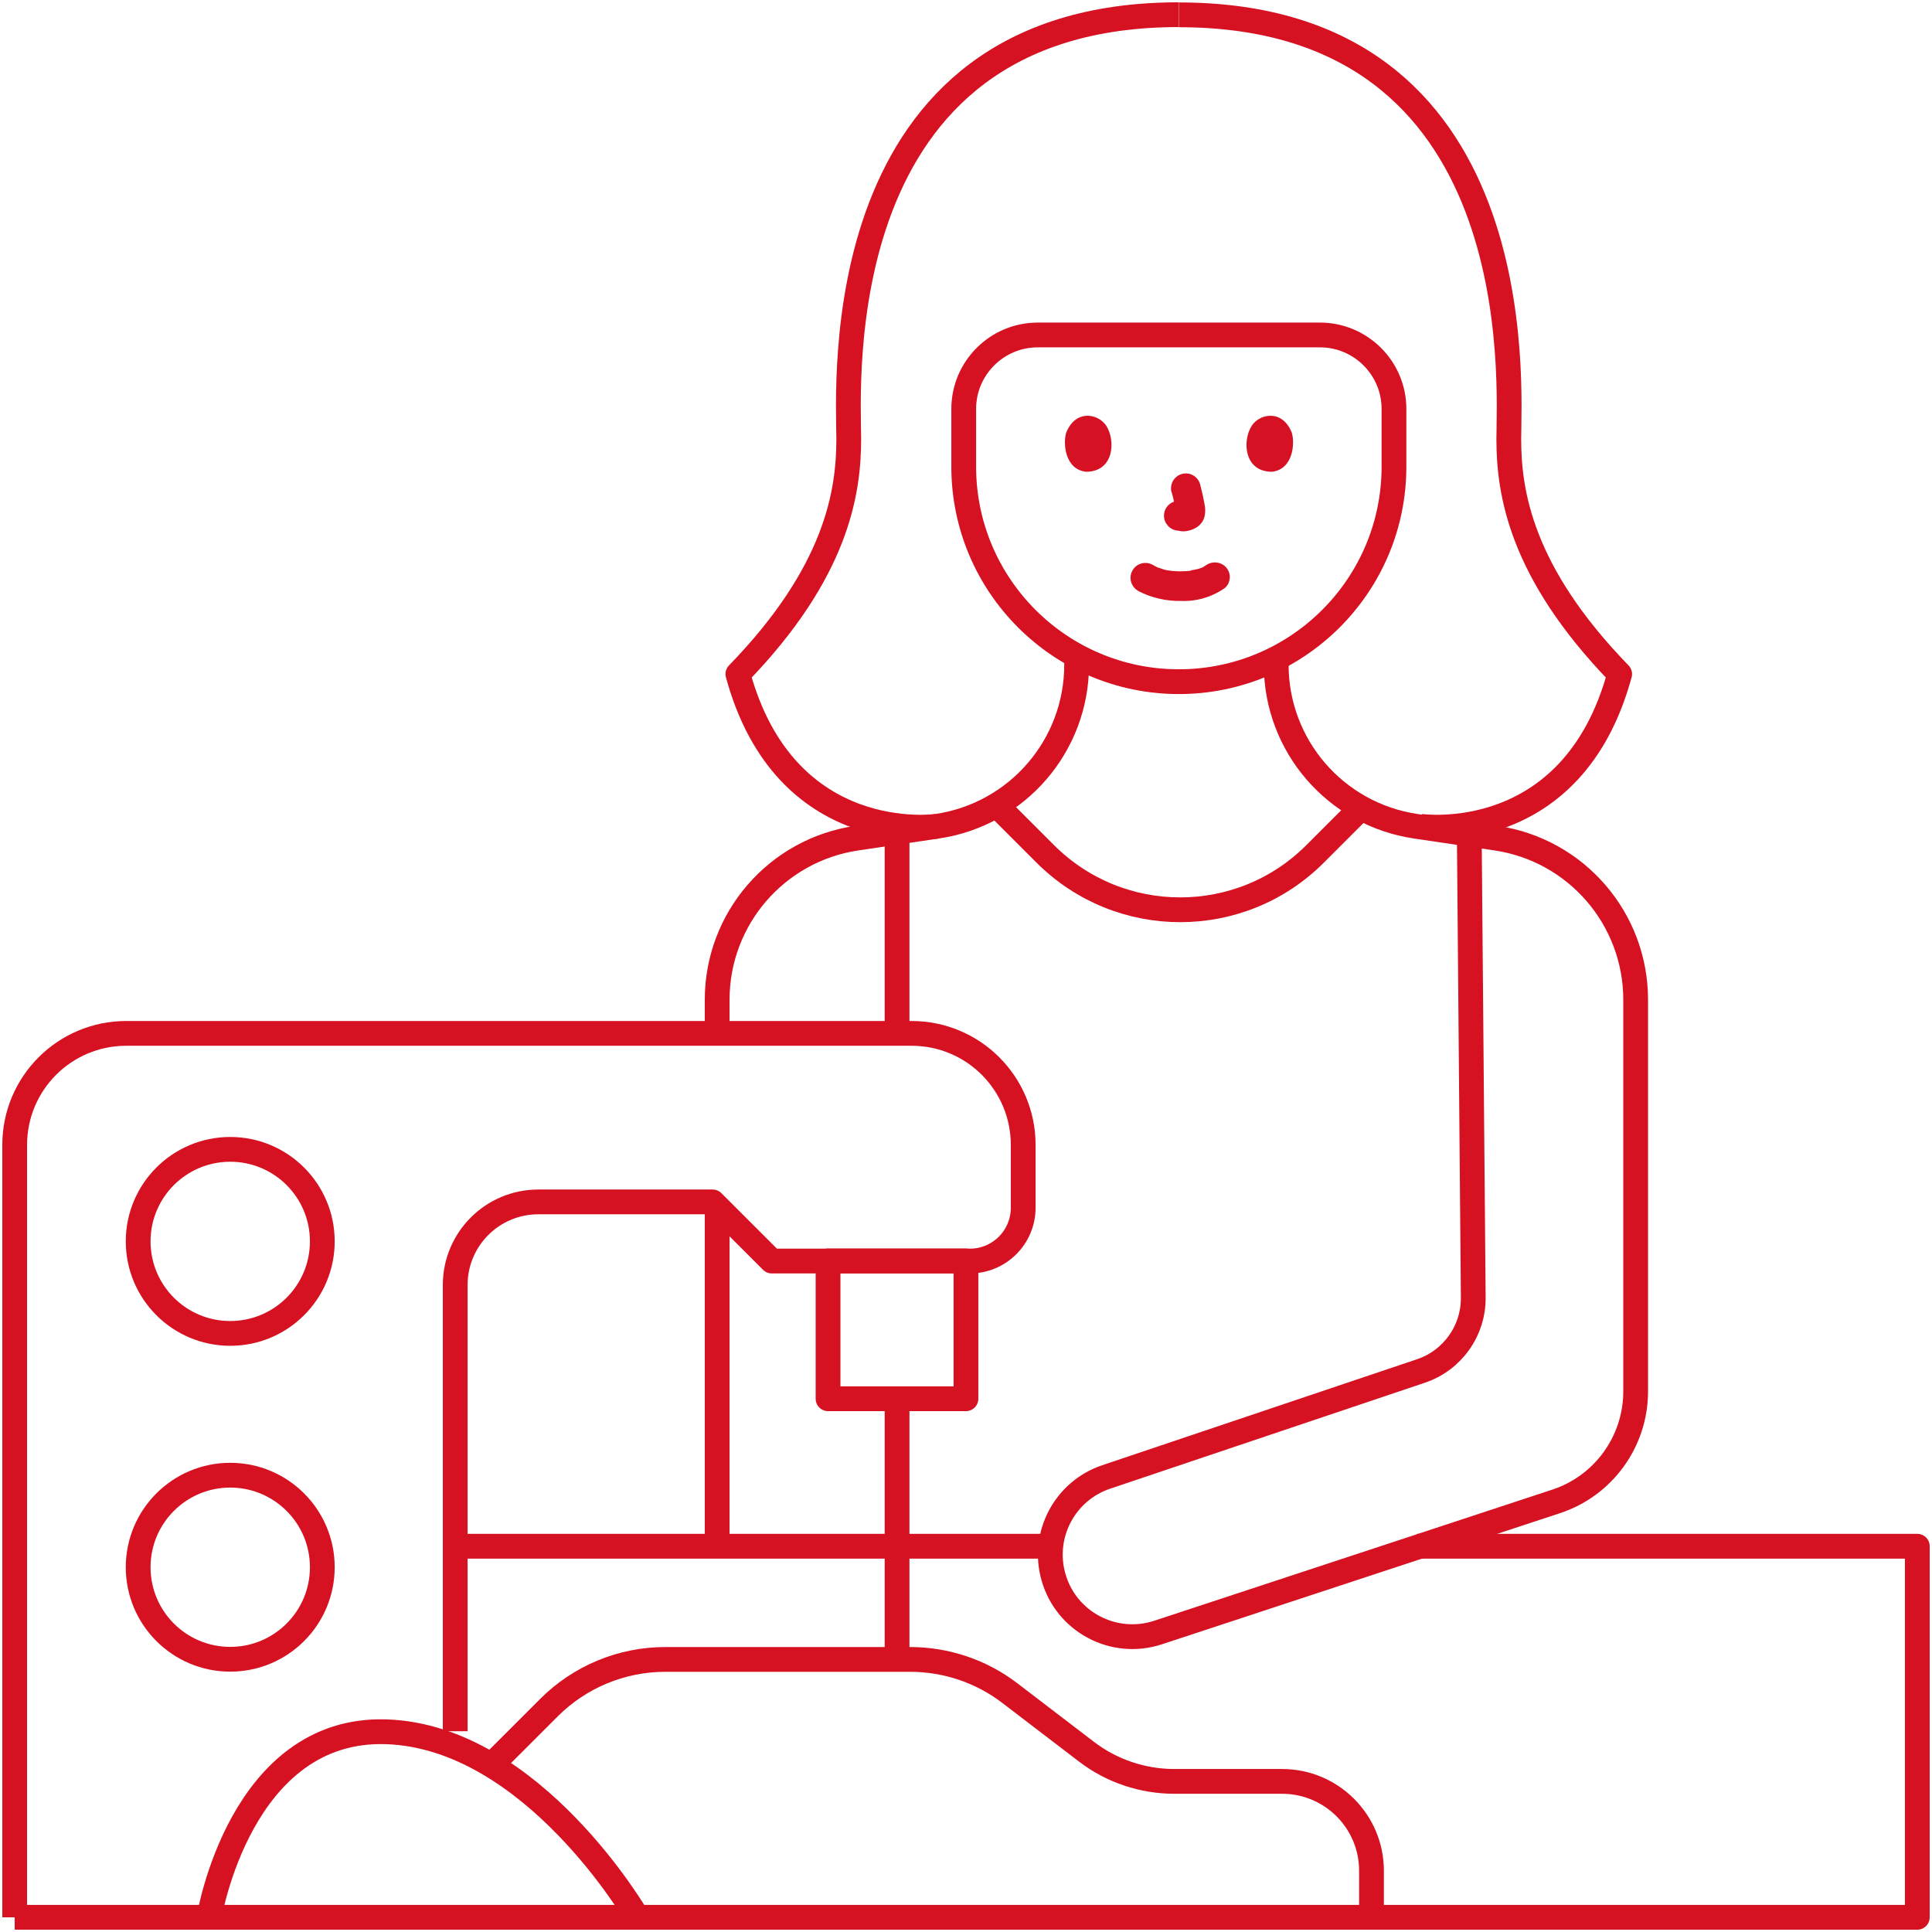 <svg width="156" height="156" viewBox="0 0 156 156" fill="none" xmlns="http://www.w3.org/2000/svg">
<path d="M1.186 154.816V92.449C1.186 87.471 5.217 83.441 10.197 83.441H73.607C78.587 83.441 82.618 87.471 82.618 92.449V97.522C82.618 99.892 80.697 101.824 78.314 101.824H62.319L57.541 97.048H43.467C39.768 97.048 36.756 100.046 36.756 103.756V139.787" stroke="#D61121" stroke-width="2" stroke-linejoin="round"/>
<path d="M84.799 124.852H36.768" stroke="#D61121" stroke-width="2" stroke-linejoin="round"/>
<path d="M1.186 154.814H154.814V124.852H114.394" stroke="#D61121" stroke-width="2" stroke-linejoin="round"/>
<path d="M16.885 154.816C16.885 154.816 19.387 139.42 31.22 139.834C43.041 140.249 51.459 154.816 51.459 154.816" stroke="#D61121" stroke-width="2" stroke-linejoin="round"/>
<path d="M110.742 154.815V151.058C110.742 147.063 107.505 143.839 103.521 143.839H94.83C92.257 143.839 89.756 142.998 87.716 141.433L81.562 136.728C79.251 134.95 76.405 133.99 73.488 133.99H53.723C50.201 133.99 46.822 135.389 44.332 137.878L39.791 142.417" stroke="#D61121" stroke-width="2" stroke-linejoin="round"/>
<path d="M18.59 107.667C22.696 107.667 26.025 104.34 26.025 100.236C26.025 96.132 22.696 92.805 18.59 92.805C14.485 92.805 11.156 96.132 11.156 100.236C11.156 104.34 14.485 107.667 18.59 107.667Z" stroke="#D61121" stroke-width="2" stroke-linejoin="round"/>
<path d="M18.59 133.978C22.696 133.978 26.025 130.651 26.025 126.547C26.025 122.442 22.696 119.115 18.59 119.115C14.485 119.115 11.156 122.442 11.156 126.547C11.156 130.651 14.485 133.978 18.59 133.978Z" stroke="#D61121" stroke-width="2" stroke-linejoin="round"/>
<path d="M77.995 101.812H66.861V112.942H77.995V101.812Z" stroke="#D61121" stroke-width="2" stroke-linejoin="round"/>
<path d="M72.434 133.979V112.941" stroke="#D61121" stroke-width="2" stroke-linejoin="round"/>
<path d="M57.908 124.853V97.035" stroke="#D61121" stroke-width="2" stroke-linejoin="round"/>
<path d="M57.908 83.428V80.726C57.908 74.183 62.698 68.637 69.172 67.677L75.67 66.716C82.144 65.757 86.934 60.21 86.934 53.667V53.051" stroke="#D61121" stroke-width="2" stroke-linejoin="round"/>
<path d="M103.047 53.051V53.667C103.047 60.21 107.837 65.757 114.311 66.716L120.808 67.677C127.282 68.637 132.072 74.183 132.072 80.726V83.428V112.348C132.072 116.389 129.475 119.981 125.634 121.237L93.502 131.821C89.921 132.995 86.079 130.956 85.06 127.329C84.099 123.939 85.973 120.384 89.316 119.258L114.737 110.7C117.275 109.847 118.982 107.453 118.958 104.774L118.638 67.368" stroke="#D61121" stroke-width="2" stroke-linejoin="round"/>
<path d="M80.461 65.01L84.397 68.945C90.421 74.966 100.179 74.966 106.19 68.945L109.901 65.235" stroke="#D61121" stroke-width="2" stroke-linejoin="round"/>
<path d="M72.434 67.191V83.429" stroke="#D61121" stroke-width="2" stroke-linejoin="round"/>
<path d="M83.769 27.047H106.581C109.877 27.047 112.557 29.726 112.557 33.02V37.678C112.557 47.267 104.767 55.042 95.187 55.042C85.594 55.042 77.816 47.255 77.816 37.678V33.02C77.816 29.726 80.496 27.047 83.792 27.047H83.769Z" stroke="#D61121" stroke-width="2" stroke-linejoin="round"/>
<path d="M75.67 66.717C75.67 66.717 63.41 68.507 59.58 54.426C67.583 46.189 68.532 39.741 68.532 35.451C68.532 31.16 66.528 1.186 95.174 1.186" stroke="#D61121" stroke-width="2" stroke-linejoin="round"/>
<path d="M114.69 66.717C114.69 66.717 126.95 68.507 130.78 54.426C122.776 46.189 121.828 39.741 121.828 35.45C121.828 31.148 123.832 1.197 95.186 1.197" stroke="#D61121" stroke-width="2" stroke-linejoin="round"/>
<path d="M91.902 47.717C92.969 48.274 94.166 48.547 95.376 48.523C96.656 48.571 97.913 48.191 98.945 47.445C99.419 46.971 99.419 46.212 98.945 45.75C98.47 45.3 97.723 45.3 97.249 45.75C97.664 45.43 97.237 45.75 97.107 45.809C97 45.868 96.739 45.951 97.107 45.809C97.012 45.845 96.917 45.88 96.822 45.916C96.573 45.999 96.277 46.011 96.04 46.094C96.17 46.046 96.241 46.07 96.052 46.094C95.969 46.094 95.897 46.105 95.814 46.117C95.625 46.129 95.447 46.129 95.257 46.129C95.091 46.129 94.925 46.129 94.759 46.105C94.688 46.105 94.605 46.105 94.534 46.082C94.487 46.082 94.451 46.082 94.403 46.07C94.309 46.07 94.344 46.07 94.51 46.082C94.261 46.058 94.012 46.011 93.775 45.916C93.668 45.88 93.573 45.845 93.467 45.809C93.716 45.928 93.194 45.714 93.467 45.809C93.336 45.75 93.218 45.691 93.099 45.62C92.53 45.288 91.795 45.465 91.451 46.046C91.119 46.615 91.297 47.35 91.878 47.694L91.902 47.717Z" fill="#D61123"/>
<path d="M94.606 39.74C94.76 40.285 94.878 40.842 94.973 41.411L94.926 41.091C94.926 41.162 94.938 41.245 94.926 41.316L94.973 40.996C94.973 40.996 94.961 41.068 94.949 41.103L95.068 40.819C95.068 40.819 95.044 40.866 95.032 40.89L95.222 40.641C95.222 40.641 95.186 40.676 95.163 40.7L95.4 40.511C95.4 40.511 95.317 40.558 95.269 40.582L95.554 40.463C95.483 40.499 95.412 40.511 95.329 40.522L95.649 40.475C95.578 40.475 95.507 40.475 95.436 40.475L95.756 40.522C95.673 40.522 95.602 40.487 95.519 40.487C95.364 40.439 95.198 40.428 95.032 40.463C94.878 40.463 94.724 40.522 94.582 40.605C94.013 40.937 93.811 41.672 94.155 42.253L94.345 42.502C94.487 42.644 94.677 42.751 94.878 42.81C95.092 42.834 95.293 42.893 95.507 42.905C95.839 42.905 96.171 42.822 96.467 42.668C96.858 42.478 97.155 42.134 97.261 41.708C97.333 41.376 97.333 41.044 97.261 40.712C97.167 40.179 97.048 39.645 96.906 39.112C96.728 38.472 96.076 38.093 95.436 38.27C95.127 38.353 94.878 38.555 94.712 38.828C94.558 39.112 94.511 39.444 94.594 39.752L94.606 39.74Z" fill="#D61123"/>
<path d="M86.092 34.928C85.819 35.829 85.997 37.915 87.704 38.093C89.969 38.081 90.088 35.568 89.329 34.383C88.7 33.411 86.874 33.008 86.092 34.928Z" fill="#D61123"/>
<path d="M104.305 34.928C104.578 35.829 104.4 37.915 102.693 38.093C100.428 38.081 100.31 35.568 101.068 34.383C101.697 33.411 103.523 33.008 104.305 34.928Z" fill="#D61123"/>
</svg>
